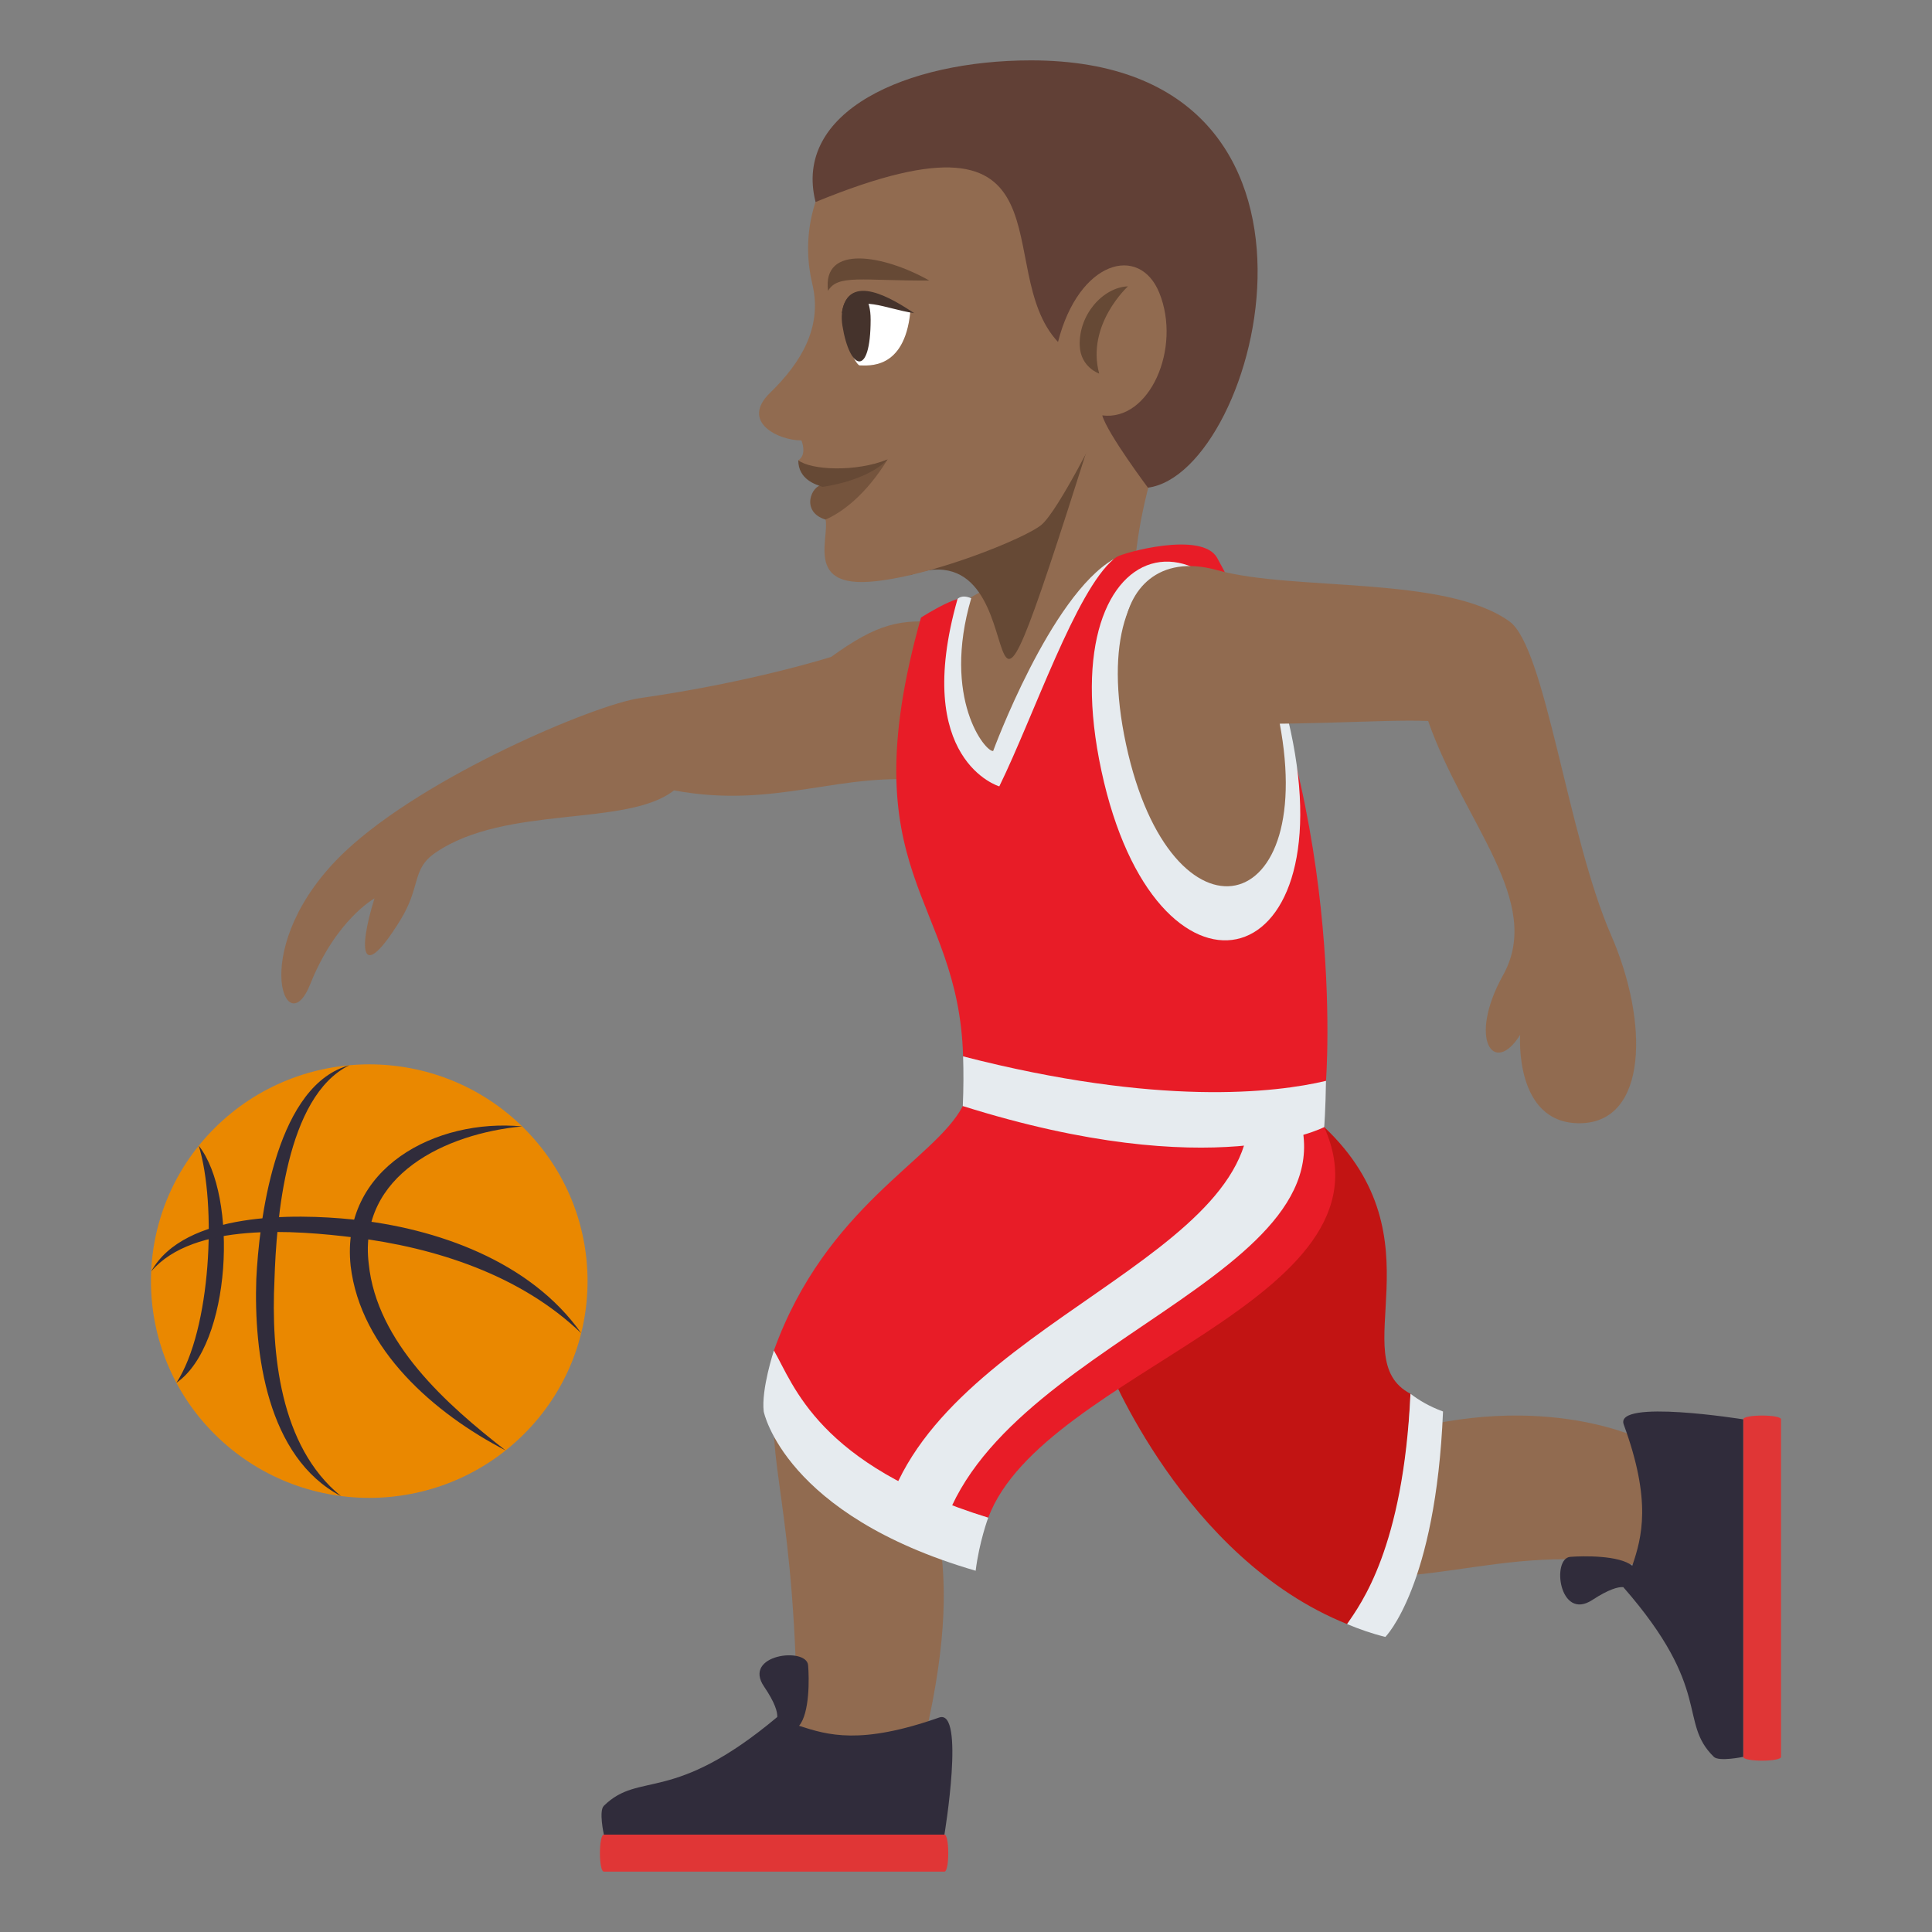 <?xml version="1.0" encoding="utf-8"?>
<!-- Generator: Adobe Illustrator 15.0.0, SVG Export Plug-In . SVG Version: 6.00 Build 0)  -->
<!DOCTYPE svg PUBLIC "-//W3C//DTD SVG 1.1//EN" "http://www.w3.org/Graphics/SVG/1.1/DTD/svg11.dtd">
<svg version="1.1" id="Layer_1" xmlns="http://www.w3.org/2000/svg" xmlns:xlink="http://www.w3.org/1999/xlink" x="0px" y="0px"
	 width="64px" height="64px" viewBox="0 0 64 64" enable-background="new 0 0 64 64" xml:space="preserve">
<rect x="0" y="0" width="64" height="64" fill="#808080" stroke="none"/>
<path fill="#916B50" d="M39.022,13.233c0,0-1.904,4.293-1.359,7.486C29.725,24.365,32.948,12.285,39.022,13.233z"/>
<path fill="#EA8800" d="M7.117,47.516c-2.822-2.805-2.822-7.35,0-10.154c2.824-2.805,7.406-2.805,10.23,0
	c2.822,2.805,2.822,7.35,0,10.154C14.523,50.32,9.941,50.32,7.117,47.516z"/>
<path fill="#302C3B" d="M9.092,42.398c0.064-1.992,0.375-6.074,2.479-7.109c-0.086,0.023-0.148,0.043-0.186,0.059
	c-2.293,0.838-2.803,5.131-2.895,7.025c-0.084,2.43,0.348,5.9,2.803,7.186C9.264,47.914,8.977,44.805,9.092,42.398z"/>
<path fill="#302C3B" d="M12.215,41.867c-0.359-2.957,2.578-4.32,5.084-4.553c-2.857-0.273-6.023,1.379-5.684,4.617
	c0.326,2.773,2.781,4.898,5.133,6.115C14.803,46.535,12.482,44.479,12.215,41.867z"/>
<path fill="#302C3B" d="M6.584,37.953c0.596,1.943,0.41,6.09-0.74,7.855C7.668,44.547,7.895,39.615,6.584,37.953z"/>
<path fill="#302C3B" d="M11.662,40.395c-1.881-0.193-5.549-0.262-6.654,1.723c1.406-1.652,4.814-1.359,6.719-1.125
	c2.711,0.336,5.523,1.248,7.525,3.17C17.578,41.783,14.459,40.678,11.662,40.395z"/>
<path fill="#916B50" d="M46.058,47.525c-1.047,0.311-5.911,3.465-3.644,4.211c4.401,1.447,6.976-0.793,12.085,0.158v-4.162
	C54.499,47.732,51.198,45.988,46.058,47.525z"/>
<path fill="#C21413" d="M36.664,45.182c0,0,2.541,6.441,7.96,8.617c0,0,1.861-1.836,2.1-7.629c-2.246-1.174,1.08-5.105-2.857-8.834
	L36.664,45.182z"/>
<path fill="#E6EBEF" d="M46.724,46.17c-0.24,5.123-1.652,6.967-2.1,7.629c0.412,0.174,0.834,0.32,1.268,0.426
	c0,0,1.672-1.672,1.91-7.467C47.349,46.59,47.009,46.389,46.724,46.17z"/>
<path fill="#E03636" d="M57.747,47.018v11.18c0,0.168,1.252,0.168,1.252,0v-11.18C58.999,46.85,57.747,46.85,57.747,47.018z"/>
<path fill="#302C3B" d="M53.788,47.188c0.934,2.543,0.6,3.744,0.283,4.68c-0.43-0.352-1.633-0.328-2.055-0.295
	c-0.625,0.053-0.363,2.143,0.732,1.428c0.547-0.357,0.855-0.438,1.025-0.426l0,0c2.986,3.414,1.807,4.455,3,5.623
	c0.174,0.168,0.973,0,0.973,0v-11.18C57.747,47.018,53.476,46.332,53.788,47.188z"/>
<path fill="#916B50" d="M11.428,28.211c2.654-2.506,8.295-4.875,9.766-5.084c3.719-0.529,6.34-1.367,6.34-1.367
	c1.504-1.084,2.301-1.305,3.813-1.113c4.023,0.504,2.705,5.631-0.502,5.23c-2.949-0.369-5.111,0.945-8.518,0.305
	c-1.557,1.229-5.578,0.465-7.906,2.068c-0.795,0.545-0.465,1.109-1.164,2.238c-1.275,2.064-1.414,1.072-0.852-0.727
	c0,0-1.275,0.699-2.129,2.844C9.455,34.666,8.162,31.299,11.428,28.211z"/>
<path fill="#916B50" d="M37.66,18.469c-3.412,9.023-7.193,12.689-6.844,1.934C32.016,20.205,34.518,17.68,37.66,18.469z"/>
<path fill="#916B50" d="M28.35,43.111c0,0-1.953,0.719-2.58,3.1c-0.514,1.957,0.635,3.68,0.635,11.398h4.223
	c1.639-7.012-0.635-7.248,1.213-8.535L28.35,43.111z"/>
<path fill="#E03636" d="M31.285,60.775H20.004c-0.174,0-0.174,1.225,0,1.225h11.281C31.455,62,31.455,60.775,31.285,60.775z"/>
<path fill="#302C3B" d="M31.109,56.896c-2.598,0.912-3.686,0.584-4.639,0.273c0.357-0.42,0.336-1.598,0.299-2.008
	c-0.053-0.613-2.189-0.357-1.457,0.711c0.365,0.539,0.445,0.838,0.436,1.006l0,0c-3.49,2.926-4.551,1.771-5.744,2.941
	c-0.174,0.166,0,0.955,0,0.955h11.281C31.285,60.775,31.982,56.59,31.109,56.896z"/>
<path fill="#E81C27" d="M43.866,37.336l-11.972-0.697c-0.918,1.773-4.533,3.311-6.258,8.1c0,0,0.752,3.691,7.1,5.537
	C34.568,45.393,46.446,43.111,43.866,37.336z"/>
<path fill="#E6EBEF" d="M25.637,44.738c0,0-0.424,1.281-0.338,2.02c0,0,0.676,3.428,7.021,5.275
	c0.119-0.961,0.416-1.758,0.416-1.758C27.092,48.525,26.295,45.869,25.637,44.738z"/>
<path fill="#E6EBEF" d="M42.857,36.486l-1.529-0.199c0.885,5.322-10.223,7.492-11.998,13.91c0,0,1.148,0.688,1.789,0.875
	C32.682,44.42,45.435,42.264,42.857,36.486z"/>
<path fill="#E81C27" d="M40.32,18.482c-0.5-0.906-3.127-0.168-3.328-0.031c-2.008,1.363-3.945,6.73-3.945,6.73
	c-0.246,0.045-2.58-1.24-1.027-5.029c0.375-0.912-1.512,0.307-1.512,0.307c-2.404,8.557,1.244,9.211,1.396,14.535
	c8.322,2.621,12.021,0.811,12.021,0.811S44.665,26.318,40.32,18.482z"/>
<path fill="#E6EBEF" d="M36.896,18.52c-2.105,1.211-3.996,6.357-3.996,6.357c-0.248,0.047-1.705-1.725-0.727-5.059
	c-0.32-0.139-0.453,0.023-0.453,0.023c-1.52,5.354,1.383,6.209,1.383,6.209C34.25,23.705,35.639,19.568,36.896,18.52z"/>
<path fill="#E6EBEF" d="M31.904,34.994c0.016,0.51,0.016,1.051-0.01,1.645c8.324,2.621,11.972,0.697,11.972,0.697
	s0.045-0.568,0.059-1.531C42.256,36.201,38.377,36.66,31.904,34.994z"/>
<path fill="#E6EBEF" d="M42.756,24.219c1.786,8.314-4.484,9.627-6.27,1.316C34.697,17.223,40.965,15.908,42.756,24.219z"/>
<path fill="#916B50" d="M42.32,23.607c1.491,6.928-3.529,7.98-5.018,1.053C35.811,17.73,40.83,16.68,42.32,23.607z"/>
<path fill="#916B50" d="M53.374,30.988c-1.455-3.33-2.172-9.541-3.373-10.404c-2.135-1.531-7.142-0.99-9.687-1.699
	c-3.902-1.084-4.035,4.795-0.809,5.02c2.865,0.201,6.271-0.092,7.804-0.021c1.186,3.389,3.84,5.98,2.482,8.42
	c-1.18,2.121-0.305,3.369,0.566,1.977c0,0-0.207,2.951,1.986,2.928C54.589,37.184,54.622,33.854,53.374,30.988z"/>
<path fill="#664935" d="M30.128,19.058c4.757-1.778,1.432,9.859,5.999-4.527L30.128,19.058z"/>
<path fill="#916B50" d="M34.907,2.648c-7.022,0-8.675,3.944-7.998,6.76c0.339,1.409-0.353,2.589-1.398,3.603
	c-0.995,0.963,0.269,1.579,1.039,1.579c0.188,0.518-0.105,0.656-0.105,0.656s0.967,0.678,0.761,0.907
	c-0.301,0-0.561,0.554-0.01,0.826c0.608,0.299-0.832,2.471,1.613,2.292c1.979-0.145,5.197-1.455,5.697-1.891
	c0.571-0.498,1.938-3.267,1.938-3.267C40.149,13.494,45.485,8.2,34.907,2.648z"/>
<path fill="#664935" d="M35.768,11.456c-0.043-1.019,0.759-1.936,1.598-1.971c0,0-1.391,1.267-0.954,2.891
	C36.411,12.376,35.797,12.166,35.768,11.456z"/>
<path fill="#614036" d="M27.017,6.692c8.768-3.601,5.765,2.22,8.031,4.636c0.69-2.706,2.699-3.242,3.354-1.631
	c0.748,1.839-0.326,4.269-1.889,4.063c0.173,0.604,1.514,2.395,1.514,2.395C41.733,15.666,45.299,2.001,34.154,2
	C30.026,1.999,26.257,3.698,27.017,6.692z"/>
<path fill="#75543D" d="M29.404,15.22c-0.738,1.2-1.539,1.769-2.058,1.991c-0.837-0.256-0.469-1.152-0.081-1.152
	C27.565,16.058,28.114,15.75,29.404,15.22z"/>
<path fill="#664935" d="M29.404,15.22c-0.704,0.733-2.154,0.907-2.154,0.907c-0.214-0.069-0.806-0.238-0.806-0.881
	C26.859,15.573,28.338,15.647,29.404,15.22z"/>
<path fill-rule="evenodd" clip-rule="evenodd" fill="#664935" d="M27.43,9.635c0.324-0.557,1.138-0.328,3.352-0.343
	C29.29,8.449,27.228,8.073,27.43,9.635z"/>
<path fill="#FFFFFF" d="M30.153,10.353c-0.201,1.915-1.401,1.751-1.688,1.751C28.104,11.882,26.99,8.712,30.153,10.353z"/>
<path fill="#45332C" d="M27.906,10.787c0.237,1.478,0.932,1.747,0.935-0.194C28.844,9.167,27.714,9.6,27.906,10.787z"/>
<path fill-rule="evenodd" clip-rule="evenodd" fill="#45332C" d="M27.884,10.374c0.208-1.416,1.731-0.441,2.4,0
	C29.251,10.213,28.538,9.758,27.884,10.374z"/>
</svg>
